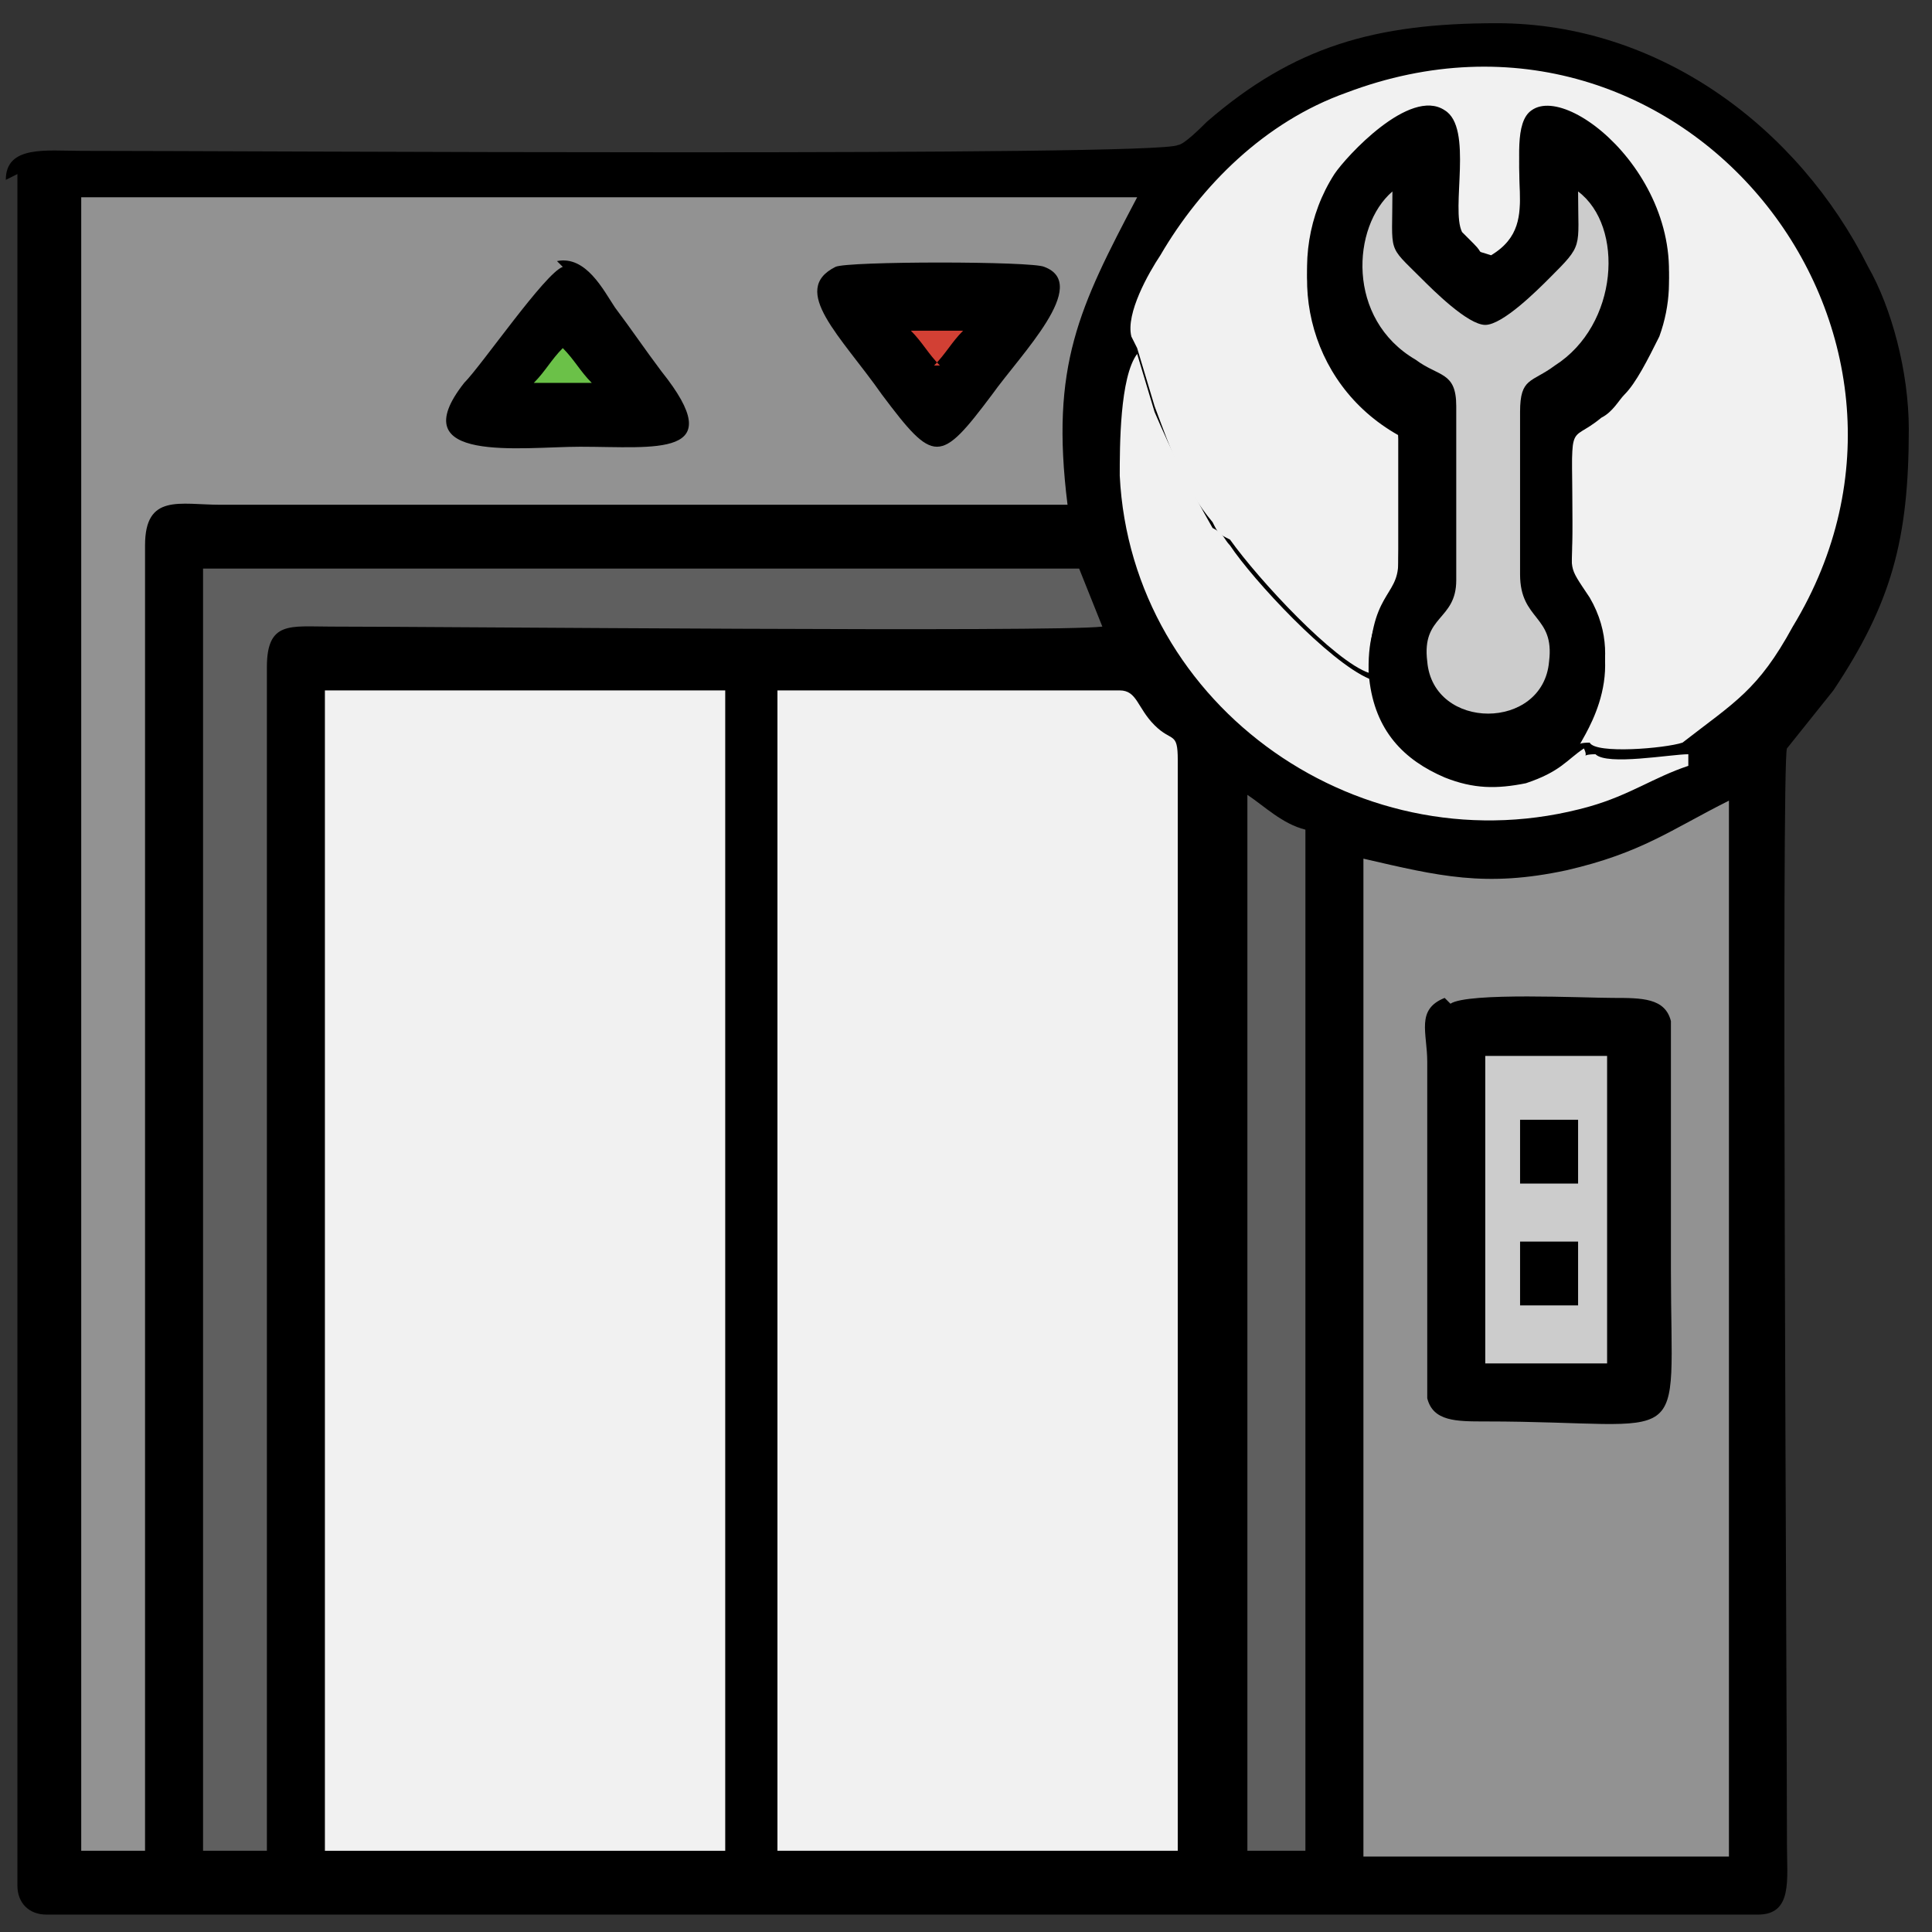 <?xml version="1.0" encoding="UTF-8"?>
<!DOCTYPE svg PUBLIC "-//W3C//DTD SVG 1.1//EN" "http://www.w3.org/Graphics/SVG/1.1/DTD/svg11.dtd">
<!-- Creator: CorelDRAW X5 -->
<svg xmlns="http://www.w3.org/2000/svg" xml:space="preserve" width="0.333in" height="0.333in" style="shape-rendering:geometricPrecision; text-rendering:geometricPrecision; image-rendering:optimizeQuality; fill-rule:evenodd; clip-rule:evenodd"
viewBox="0 0 333 333"
 xmlns:xlink="http://www.w3.org/1999/xlink">
 <rect x="0" y="0" width="333" height="333" fill="#333333" stroke="none"/>
 <defs>
  <style type="text/css">
   <![CDATA[
    .fil0 {fill:black}
    .fil3 {fill:#5F5F5F}
    .fil6 {fill:#6BC148}
    .fil2 {fill:#929292}
    .fil4 {fill:#CCCCCC}
    .fil5 {fill:#D24034}
    .fil1 {fill:#F1F1F1}
   ]]>
  </style>
 </defs>
 <g id="Layer_x0020_1">
  <g id="_340058000">
   <path class="fil0" d="M3 30l0 295c0,3 2,5 5,5l295 0c6,0 5,-6 5,-12 0,-27 -1,-187 0,-189l8 -10c10,-15 13,-26 13,-45 0,-10 -3,-21 -7,-28 -12,-24 -36,-42 -64,-42 -21,0 -35,4 -50,17 -1,1 -4,4 -5,4 -3,2 -162,1 -189,1 -6,0 -13,-1 -13,5z"/>
   <polygon class="fil1" points="56,319 125,319 125,119 56,119 "/>
   <path class="fil1" d="M135 319l68 0 0 -188c0,-5 -1,-3 -4,-6 -3,-3 -3,-6 -6,-6l-59 0 0 200z"/>
   <path class="fil2" d="M14 319l11 0 0 -225c0,-9 6,-7 13,-7l146 0c-3,-24 2,-34 12,-53l-3 0 -179 0 0 285z"/>
   <path class="fil2" d="M235 148l0 172 63 0 0 -182c-10,5 -15,9 -28,12 -14,3 -22,1 -35,-2z"/>
   <path class="fil1" d="M196 60l3 10c3,8 5,14 10,20 1,2 1,2 3,3 5,7 18,21 24,23 0,-14 5,-13 5,-19 0,-6 0,-17 0,-24 -16,-9 -20,-29 -11,-43 2,-3 13,-15 19,-11 5,3 1,17 3,21 0,0 2,2 2,2 2,2 0,1 3,2 5,-3 5,-7 5,-11 0,-5 -1,-12 2,-14 7,-5 30,15 22,37 -1,4 -3,8 -6,10 -1,1 -2,3 -4,4 -6,5 -5,-1 -5,20 0,9 -1,7 3,13 7,12 -2,23 -2,24 1,2 -1,1 2,1 1,2 13,1 16,0 9,-7 13,-9 19,-20 31,-51 -19,-114 -77,-92 -14,5 -25,16 -32,28 -2,3 -6,10 -5,14z"/>
   <path class="fil0" d="M235 117c2,9 6,14 13,17 4,2 9,2 14,1 7,-2 7,-4 10,-6 0,-1 9,-12 2,-24 -4,-6 -3,-4 -3,-13 0,-21 -1,-15 5,-20 2,-1 3,-3 4,-4 2,-2 4,-6 6,-10 8,-22 -15,-42 -22,-37 -3,2 -2,9 -2,14 0,4 0,8 -5,11 -2,-1 -1,0 -3,-2 0,0 -2,-2 -2,-2 -3,-4 2,-17 -3,-21 -6,-4 -17,8 -19,11 -9,14 -5,34 11,43 1,6 0,17 0,24 0,6 -6,5 -5,19z"/>
   <path class="fil3" d="M35 319l11 0 0 -204c0,-8 4,-7 11,-7 19,0 125,1 133,0l-4 -10 -3 0 -148 0 0 221z"/>
   <path class="fil0" d="M249 172c-5,2 -3,6 -3,11 0,8 0,55 0,58 1,4 5,4 10,4 36,0 32,6 32,-26 0,-4 0,-41 0,-43 -1,-4 -5,-4 -10,-4 -5,0 -25,-1 -28,1z"/>
   <path class="fil3" d="M214 319l11 0 0 -176c-4,-1 -7,-4 -10,-6l0 182z"/>
   <path class="fil1" d="M291 130c-3,0 -14,2 -16,0 -3,0 -1,1 -2,-1 -3,2 -4,4 -10,6 -5,1 -9,1 -14,-1 -7,-3 -12,-8 -13,-17 -7,-3 -20,-17 -24,-23 -1,-1 -1,-2 -3,-3 -4,-7 -7,-13 -10,-20l-3 -10c-3,4 -3,16 -3,21 2,40 42,68 81,57 7,-2 11,-5 17,-7z"/>
   <path class="fil4" d="M251 72l0 28c0,7 -6,6 -5,14 1,12 20,12 21,0 1,-8 -5,-7 -5,-15l0 -28c0,-6 2,-5 6,-8 11,-7 12,-24 4,-30 0,10 1,9 -5,15 -2,2 -8,8 -11,8 -3,0 -9,-6 -11,-8 -6,-6 -5,-4 -5,-15 -7,6 -8,22 4,29 4,3 7,2 7,8z"/>
   <polygon class="fil4" points="256,235 277,235 277,182 256,182 "/>
   <path class="fil0" d="M97 46c-3,1 -14,17 -17,20 -11,14 10,11 20,11 13,0 26,2 14,-13 -3,-4 -5,-7 -8,-11 -2,-3 -5,-9 -10,-8z"/>
   <path class="fil0" d="M144 46c-8,4 1,12 8,22 9,12 10,12 19,0 5,-7 17,-19 9,-22 -2,-1 -34,-1 -36,0z"/>
   <polygon class="fil0" points="262,204 272,204 272,193 262,193 "/>
   <polygon class="fil0" points="262,225 272,225 272,214 262,214 "/>
   <path class="fil5" d="M161 63c2,-2 3,-4 5,-6l-2 0 -5 0 -2 0c2,2 3,4 5,6z"/>
   <path class="fil6" d="M93 66l2 0 5 0 2 0c-2,-2 -3,-4 -5,-6 -2,2 -3,4 -5,6z"/>
  </g>
 </g>
</svg>

